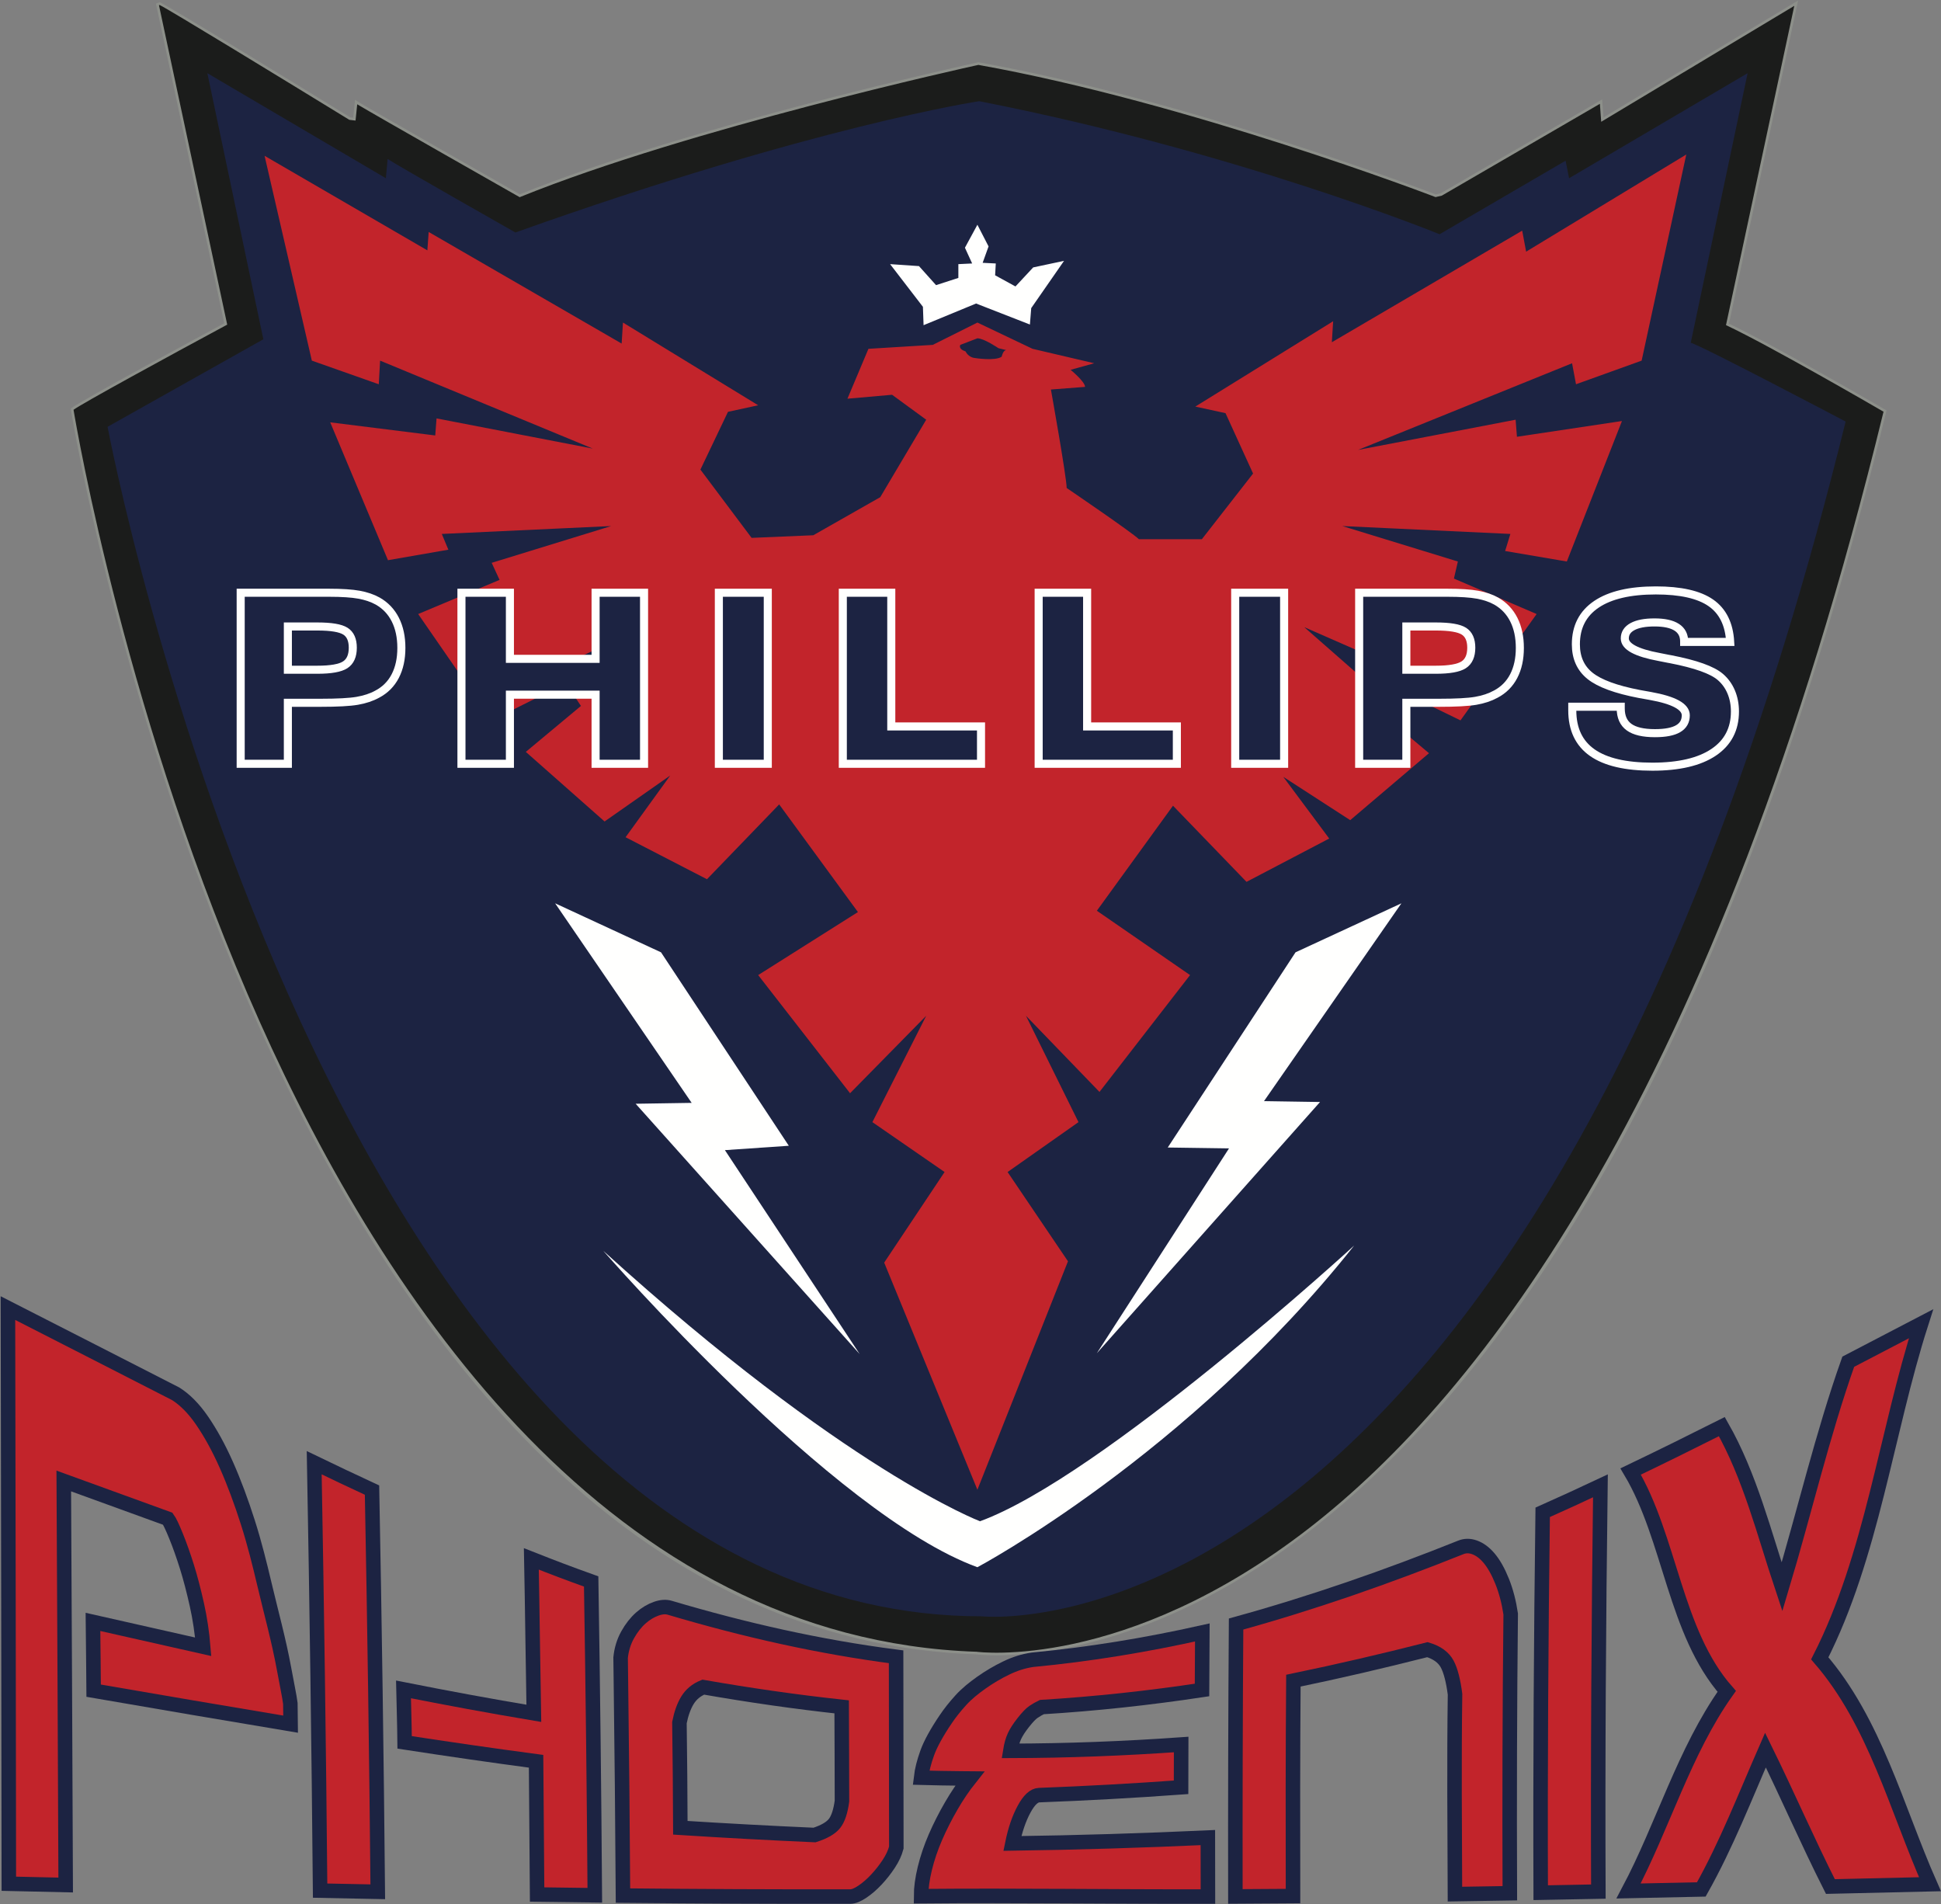 <?xml version="1.0" encoding="UTF-8" standalone="no"?>
<svg width="1204px" height="1181px" viewBox="0 0 1204 1181" version="1.1" xmlns="http://www.w3.org/2000/svg" xmlns:xlink="http://www.w3.org/1999/xlink">
    <rect x="0" y="0" width="1204" height="1181" fill="#808080" stroke="none"/>
    <!-- Generator: Sketch 49.1 (51147) - http://www.bohemiancoding.com/sketch -->
    <title>Philips Phoenix 2012_REV</title>
    <desc>Created with Sketch.</desc>
    <defs></defs>
    <g id="Page-1" stroke="none" stroke-width="1" fill="none" fill-rule="evenodd">
        <g id="Philips-Phoenix-2012_REV" transform="translate(4, -16)">
            <g id="Group-4" transform="translate(39, 16)">
                <path d="M1071.18,1.963 L950.94,74.164 L950.12,63.036 L851.052,120.578 L847.523,121.393 C847.523,121.393 696.064,63.036 563.877,39.421 C563.877,39.421 386.633,77.963 279.418,121.393 C279.418,121.393 181.431,65.75 177.902,63.307 L176.817,73.893 L174.103,73.622 C174.103,73.622 58.202,2.507 56.03,2.235 L54.673,2.777 L97.016,200.922 C97.016,200.922 4.729,250.594 1.744,253.851 C1.744,253.851 123.073,1010.6 562.791,1025.26 C562.791,1025.26 925.965,1077.37 1126.28,254.937 C1126.28,254.937 1056.25,214.222 1028.57,201.193 L1071.18,1.963" id="Fill-1" fill="#1B1C1B"></path>
                <path d="M2.62,254.162 C4.333,264.492 35.821,449.439 118.13,633.754 C195.858,807.814 336.103,1016.89 562.818,1024.44 C563.817,1024.59 654.804,1036.38 769.066,947.751 C874.548,865.934 1021.97,679.368 1125.35,255.335 C1118.84,251.56 1054.3,214.201 1028.22,201.931 L1027.63,201.654 L1069.99,3.627 L950.22,75.543 L949.41,64.394 L851.354,121.344 L847.463,122.242 L847.23,122.152 C845.716,121.569 694.45,63.601 563.893,40.251 C557.698,41.607 384.27,79.799 279.723,122.147 L279.358,122.295 L279.015,122.101 C275.209,119.939 189.917,71.5 178.58,64.685 L177.544,74.784 L173.677,74.315 C134.851,50.492 61.243,5.533 56.038,3.109 L55.613,3.278 L97.941,201.35 L97.402,201.64 C61.324,221.058 7.38,250.496 2.62,254.162 Z M575.125,1026.66 C567.243,1026.66 562.871,1026.09 562.674,1026.06 C462.253,1022.72 370.162,980.008 289.047,899.119 C224.204,834.456 166.194,745.389 116.63,634.39 C32.265,445.458 1.244,255.874 0.94,253.98 L0.878,253.591 L1.144,253.301 C4.085,250.091 84.407,206.787 96.092,200.495 L53.733,2.275 L55.923,1.4 L56.132,1.427 C58.305,1.699 146.959,56.011 174.369,72.829 L176.09,73.002 L177.233,61.853 L178.366,62.637 C181.72,64.96 273.098,116.867 279.477,120.49 C385.571,77.591 561.933,39.011 563.704,38.625 L563.861,38.591 L564.02,38.62 C692.378,61.55 840.757,117.934 847.582,120.543 L850.75,119.812 L950.84,61.677 L951.65,72.784 L1072.37,0.3 L1071.98,2.134 L1029.5,200.733 C1057.29,213.918 1125.99,253.828 1126.69,254.233 L1127.22,254.538 L1127.07,255.129 C1081.36,442.795 1023.28,600.096 954.44,722.664 C899.339,820.76 837.256,896.961 769.917,949.155 C679.777,1019.02 603.962,1026.66 575.125,1026.66 Z" id="Fill-3" fill="#8D908A"></path>
            </g>
            <path d="M1080.05,61.392 L969.307,126.536 L967.136,115.678 L888.964,161.278 C888.964,161.278 764.107,110.25 603.42,78.764 C603.42,78.764 501.361,93.964 315.702,160.193 C315.702,160.193 242.959,118.935 236.444,114.592 L235.359,126.536 L124.614,61.392 L159.358,226.422 L62.728,280.708 C62.728,280.708 201.159,1018.46 605.047,1018.46 C605.047,1018.46 948.679,1055.91 1140.85,277.451 C1140.85,277.451 1051.28,230.222 1044.77,228.593 L1080.05,61.392" id="Fill-5" fill="#1C2342"></path>
            <path d="M617.343,237.225 C613.272,240.075 600.651,238.039 600.651,238.039 C596.58,237.632 594.951,233.968 594.951,233.968 C590.065,232.339 591.694,229.896 591.694,229.896 L602.279,225.825 C606.351,225.825 615.308,231.932 615.308,231.932 L620.194,233.153 C618.158,233.153 617.343,237.225 617.343,237.225 Z M973.596,254.325 L1014.31,239.668 L1042,111.824 L942.654,172.082 L940.211,159.053 L822.138,228.268 L822.953,215.239 L737.452,268.168 L756.18,272.239 L773.281,309.697 L741.523,350.412 L702.437,350.412 C698.366,346.34 657.651,318.654 657.651,318.654 C657.651,312.14 647.88,257.582 647.88,257.582 L669.051,255.954 C669.051,252.696 660.094,245.368 660.094,245.368 L674.752,241.296 L636.48,232.339 L602.279,216.053 L574.593,229.896 L534.693,232.339 L521.665,263.282 L549.35,260.839 L570.522,276.311 L542.022,324.354 L500.493,347.968 L462.221,349.597 L430.464,307.254 L447.564,271.425 L466.293,267.353 L382.421,216.053 L381.606,229.082 L261.905,159.867 L261.091,171.267 L160.119,112.638 L189.433,239.668 L230.962,254.325 L231.777,239.668 L363.692,294.226 L266.791,275.497 L265.977,286.082 L200.833,277.939 L236.662,363.44 L274.119,356.926 L270.048,347.155 L375.091,342.269 L300.991,365.069 L305.877,375.655 L255.391,396.827 L300.991,462.784 L331.934,447.312 L327.048,436.726 L397.078,404.155 L351.477,446.498 L356.363,453.827 L322.163,482.327 L371.02,525.485 L411.735,496.984 L384.049,535.256 L434.535,561.313 L479.321,514.899 L528.178,581.67 L466.293,620.756 L523.293,694.043 L570.522,645.999 L537.136,711.957 L581.922,742.901 L544.464,799.086 L602.279,939.959 L658.465,798.272 L621.008,742.901 L664.98,711.957 L632.408,645.999 L678.008,693.229 L734.195,620.756 L676.38,580.856 L723.609,515.713 L769.21,562.942 L820.509,536.07 L792.009,497.798 L833.539,524.67 L882.396,483.141 L846.567,453.012 L851.453,445.684 L805.038,404.969 L877.51,436.726 L871.81,448.126 L901.939,462.784 L949.168,396.827 L897.868,374.84 L900.31,364.254 L828.653,342.269 L932.882,347.155 L929.625,357.74 L967.897,364.254 L1002.1,277.125 L936.954,286.897 L936.139,276.311 L838.424,295.04 L971.154,241.296 L973.596,254.325 Z" id="Fill-6" fill="#C2242B"></path>
            <polyline id="Fill-7" fill="#FFFFFE" points="602.279 155.389 609.201 168.824 605.537 179.003 613.679 179.41 613.272 186.739 625.894 193.66 636.886 181.853 656.023 177.782 635.666 207.096 634.851 217.275 601.465 204.246 568.893 217.682 568.486 206.282 548.129 179.817 566.044 181.039 576.63 192.846 590.472 188.367 590.472 179.817 599.022 179.41 594.544 169.639 602.279 155.389"></polyline>
            <path d="M820.917,185.517 C820.917,185.517 730.531,148.467 603.501,117.931 C603.501,117.931 476.879,145.617 383.235,186.332 L403.592,199.768 C403.592,199.768 528.586,146.431 601.873,126.074 C601.873,126.074 780.609,182.667 799.746,198.546 L820.917,185.517" id="Fill-8" fill="#1C2342"></path>
            <path d="M835.981,788.5 C835.981,788.5 679.637,931.816 603.908,959.502 C603.908,959.502 520.036,927.745 370.206,791.758 C370.206,791.758 512.708,955.431 602.279,988.002 C602.279,988.002 732.566,918.788 835.981,788.5" id="Fill-9" fill="#FFFFFE"></path>
            <polyline id="Fill-10" fill="#FFFFFE" points="865.296 576.243 799.61 606.643 720.352 727.701 758.353 728.244 676.38 855.273 814.81 699.473 780.067 698.929 865.296 576.243"></polyline>
            <polyline id="Fill-11" fill="#FFFFFE" points="340.349 576.243 406.035 606.643 485.294 726.615 445.664 729.33 529.265 855.817 390.293 700.557 425.036 700.015 340.349 576.243"></polyline>
            <path d="M174.565,404.554 L174.565,431.38 L192.832,431.38 C201.221,431.38 206.986,430.362 210.127,428.324 C213.267,426.286 214.838,422.749 214.838,417.715 C214.838,412.825 213.315,409.41 210.271,407.467 C207.226,405.526 201.413,404.554 192.832,404.554 L174.565,404.554 Z M145.295,489.706 L145.295,383.626 L200.095,383.626 C208.052,383.626 214.262,384.035 218.721,384.849 C223.18,385.665 227.039,386.983 230.3,388.804 C235.093,391.537 238.737,395.373 241.231,400.311 C243.723,405.25 244.971,411.099 244.971,417.859 C244.971,424.62 243.7,430.445 241.159,435.335 C238.617,440.226 234.878,443.965 229.94,446.554 C226.44,448.473 222.328,449.839 217.606,450.654 C212.883,451.469 205.273,451.876 194.774,451.876 L174.565,451.876 L174.565,489.706 L145.295,489.706 Z" id="Fill-12" fill="#1C2342"></path>
            <path d="M174.565,404.554 L174.565,431.38 L192.832,431.38 C201.221,431.38 206.986,430.362 210.127,428.324 C213.267,426.286 214.838,422.749 214.838,417.715 C214.838,412.825 213.315,409.41 210.271,407.467 C207.226,405.526 201.413,404.554 192.832,404.554 L174.565,404.554 Z M145.295,489.706 L145.295,383.626 L200.095,383.626 C208.052,383.626 214.262,384.035 218.721,384.849 C223.18,385.665 227.039,386.983 230.3,388.804 C235.093,391.537 238.737,395.373 241.231,400.311 C243.723,405.25 244.971,411.099 244.971,417.859 C244.971,424.62 243.7,430.445 241.159,435.335 C238.617,440.226 234.878,443.965 229.94,446.554 C226.44,448.473 222.328,449.839 217.606,450.654 C212.883,451.469 205.273,451.876 194.774,451.876 L174.565,451.876 L174.565,489.706 L145.295,489.706 Z" id="Stroke-13" stroke="#FFFFFE" stroke-width="5"></path>
            <polyline id="Fill-14" fill="#1C2342" points="282.237 383.626 312.298 383.626 312.298 424.62 365.445 424.62 365.445 383.626 395.507 383.626 395.507 489.706 365.445 489.706 365.445 446.842 312.298 446.842 312.298 489.706 282.237 489.706 282.237 383.626"></polyline>
            <polygon id="Stroke-15" stroke="#FFFFFE" stroke-width="5" points="282.237 383.626 312.298 383.626 312.298 424.62 365.445 424.62 365.445 383.626 395.507 383.626 395.507 489.706 365.445 489.706 365.445 446.842 312.298 446.842 312.298 489.706 282.237 489.706"></polygon>
            <polygon id="Fill-16" fill="#1C2342" points="441.906 489.706 472.256 489.706 472.256 383.626 441.906 383.626"></polygon>
            <polygon id="Stroke-17" stroke="#FFFFFE" stroke-width="5" points="441.906 489.706 472.256 489.706 472.256 383.626 441.906 383.626"></polygon>
            <polyline id="Fill-18" fill="#1C2342" points="518.799 489.706 518.799 383.626 548.86 383.626 548.86 466.548 604.523 466.548 604.523 489.706 518.799 489.706"></polyline>
            <polygon id="Stroke-19" stroke="#FFFFFE" stroke-width="5" points="518.799 489.706 518.799 383.626 548.86 383.626 548.86 466.548 604.523 466.548 604.523 489.706"></polygon>
            <polyline id="Fill-20" fill="#1C2342" points="640.281 489.706 640.281 383.626 670.342 383.626 670.342 466.548 726.006 466.548 726.006 489.706 640.281 489.706"></polyline>
            <polygon id="Stroke-21" stroke="#FFFFFE" stroke-width="5" points="640.281 489.706 640.281 383.626 670.342 383.626 670.342 466.548 726.006 466.548 726.006 489.706"></polygon>
            <polygon id="Fill-22" fill="#1C2342" points="762.194 489.706 792.542 489.706 792.542 383.626 762.194 383.626"></polygon>
            <polygon id="Stroke-23" stroke="#FFFFFE" stroke-width="5" points="762.194 489.706 792.542 489.706 792.542 383.626 762.194 383.626"></polygon>
            <path d="M868.355,404.554 L868.355,431.38 L886.623,431.38 C895.012,431.38 900.778,430.362 903.919,428.324 C907.058,426.286 908.63,422.749 908.63,417.715 C908.63,412.825 907.106,409.41 904.062,407.467 C901.018,405.526 895.205,404.554 886.623,404.554 L868.355,404.554 Z M839.086,489.706 L839.086,383.626 L893.886,383.626 C901.845,383.626 908.053,384.035 912.513,384.849 C916.971,385.665 920.83,386.983 924.091,388.804 C928.885,391.537 932.529,395.373 935.022,400.311 C937.514,405.25 938.761,411.099 938.761,417.859 C938.761,424.62 937.491,430.445 934.951,435.335 C932.41,440.226 928.669,443.965 923.732,446.554 C920.232,448.473 916.121,449.839 911.398,450.654 C906.675,451.469 899.065,451.876 888.565,451.876 L868.355,451.876 L868.355,489.706 L839.086,489.706 Z" id="Fill-24" fill="#1C2342"></path>
            <path d="M868.355,404.554 L868.355,431.38 L886.623,431.38 C895.012,431.38 900.778,430.362 903.919,428.324 C907.058,426.286 908.63,422.749 908.63,417.715 C908.63,412.825 907.106,409.41 904.062,407.467 C901.018,405.526 895.205,404.554 886.623,404.554 L868.355,404.554 Z M839.086,489.706 L839.086,383.626 L893.886,383.626 C901.845,383.626 908.053,384.035 912.513,384.849 C916.971,385.665 920.83,386.983 924.091,388.804 C928.885,391.537 932.529,395.373 935.022,400.311 C937.514,405.25 938.761,411.099 938.761,417.859 C938.761,424.62 937.491,430.445 934.951,435.335 C932.41,440.226 928.669,443.965 923.732,446.554 C920.232,448.473 916.121,449.839 911.398,450.654 C906.675,451.469 899.065,451.876 888.565,451.876 L868.355,451.876 L868.355,489.706 L839.086,489.706 Z" id="Stroke-25" stroke="#FFFFFE" stroke-width="5"></path>
            <path d="M971.283,454.322 L1001.34,454.322 L1001.34,455.4 C1001.34,460.627 1003.07,464.487 1006.52,466.979 C1009.97,469.473 1015.32,470.719 1022.56,470.719 C1028.98,470.719 1033.78,469.796 1036.94,467.95 C1040.11,466.105 1041.69,463.336 1041.69,459.643 C1041.69,454.275 1034.35,450.271 1019.68,447.633 C1016.71,447.106 1014.43,446.698 1012.85,446.411 C998.37,443.631 988.19,439.891 982.322,435.192 C976.448,430.494 973.512,423.973 973.512,415.63 C973.512,404.794 977.766,396.512 986.277,390.783 C994.79,385.053 1007.07,382.188 1023.13,382.188 C1038.48,382.188 1049.84,384.753 1057.22,389.883 C1064.61,395.014 1068.61,403.093 1069.23,414.12 L1040.68,414.12 L1040.68,413.832 C1040.68,409.949 1039.14,407.011 1036.04,405.022 C1032.95,403.034 1028.36,402.038 1022.27,402.038 C1016.37,402.038 1011.83,402.901 1008.64,404.626 C1005.45,406.352 1003.86,408.797 1003.86,411.961 C1003.86,416.997 1010.96,420.832 1025.15,423.468 C1027.64,423.949 1029.58,424.332 1030.97,424.62 C1031.26,424.667 1031.67,424.74 1032.19,424.835 C1047.82,427.856 1058.16,431.548 1063.19,435.911 C1066.12,438.453 1068.35,441.556 1069.88,445.224 C1071.41,448.892 1072.18,452.908 1072.18,457.27 C1072.18,468.249 1067.76,476.701 1058.91,482.622 C1050.07,488.543 1037.42,491.503 1020.98,491.503 C1004.39,491.503 991.96,488.603 983.687,482.801 C975.418,477 971.283,468.249 971.283,456.551 L971.283,454.322" id="Fill-26" fill="#1C2342"></path>
            <path d="M971.283,454.322 L1001.34,454.322 L1001.34,455.4 C1001.34,460.627 1003.07,464.487 1006.52,466.979 C1009.97,469.473 1015.32,470.719 1022.56,470.719 C1028.98,470.719 1033.78,469.796 1036.94,467.95 C1040.11,466.105 1041.69,463.336 1041.69,459.643 C1041.69,454.275 1034.35,450.271 1019.68,447.633 C1016.71,447.106 1014.43,446.698 1012.85,446.411 C998.37,443.631 988.19,439.891 982.322,435.192 C976.448,430.494 973.512,423.973 973.512,415.63 C973.512,404.794 977.766,396.512 986.277,390.783 C994.79,385.053 1007.07,382.188 1023.13,382.188 C1038.48,382.188 1049.84,384.753 1057.22,389.883 C1064.61,395.014 1068.61,403.093 1069.23,414.12 L1040.68,414.12 L1040.68,413.832 C1040.68,409.949 1039.14,407.011 1036.04,405.022 C1032.95,403.034 1028.36,402.038 1022.27,402.038 C1016.37,402.038 1011.83,402.901 1008.64,404.626 C1005.45,406.352 1003.86,408.797 1003.86,411.961 C1003.86,416.997 1010.96,420.832 1025.15,423.468 C1027.64,423.949 1029.58,424.332 1030.97,424.62 C1031.26,424.667 1031.67,424.74 1032.19,424.835 C1047.82,427.856 1058.16,431.548 1063.19,435.911 C1066.12,438.453 1068.35,441.556 1069.88,445.224 C1071.41,448.892 1072.18,452.908 1072.18,457.27 C1072.18,468.249 1067.76,476.701 1058.91,482.622 C1050.07,488.543 1037.42,491.503 1020.98,491.503 C1004.39,491.503 991.96,488.603 983.687,482.801 C975.418,477 971.283,468.249 971.283,456.551 L971.283,454.322 Z" id="Stroke-27" stroke="#FFFFFE" stroke-width="5"></path>
            <path d="M105.039,880.481 C110.645,884.054 116.092,889.417 121.36,897.097 C126.634,904.786 131.662,913.865 136.424,924.604 C141.194,935.36 145.631,947.31 149.728,960.153 C153.832,973.012 157.088,986.121 159.935,998.2 C164.007,1015.472 168.952,1033.28 172.177,1050.93 C174.123,1061.58 175.463,1067.53 176.105,1072.49 C176.167,1076.76 176.197,1079.41 176.259,1085.35 C135.51,1078.57 94.798,1071.59 54.089,1064.58 C53.993,1046.64 53.891,1047.55 53.66,1021.92 C76.452,1027.08 99.247,1032.23 122.048,1037.35 C121.348,1028.85 120.04,1019.78 118.105,1011.187 C116.175,1002.617 114.116,994.589 111.936,987.669 C109.756,980.746 107.515,974.385 105.218,968.738 C102.918,963.081 101.2,959.459 100.07,957.945 C78.561,950.15 57.061,942.329 35.557,934.52 C35.969,1018.05 36.457,1101.58 36.743,1185.11 C22.634,1184.79 15.581,1184.63 1.479,1184.32 C1.338,1065.31 1.17,946.3 0.926,827.288 C35.668,844.943 70.317,862.784 105.039,880.481" id="Fill-28" fill="#C2242B"></path>
            <path d="M105.039,880.481 C110.645,884.054 116.092,889.417 121.36,897.097 C126.634,904.786 131.662,913.865 136.424,924.604 C141.194,935.36 145.631,947.31 149.728,960.153 C153.832,973.012 157.088,986.121 159.935,998.2 C164.007,1015.472 168.952,1033.28 172.177,1050.93 C174.123,1061.58 175.463,1067.53 176.105,1072.49 C176.167,1076.76 176.197,1079.41 176.259,1085.35 C135.51,1078.57 94.798,1071.59 54.089,1064.58 C53.993,1046.64 53.891,1047.55 53.66,1021.92 C76.452,1027.08 99.247,1032.23 122.048,1037.35 C121.348,1028.85 120.04,1019.78 118.105,1011.187 C116.175,1002.617 114.116,994.589 111.936,987.669 C109.756,980.746 107.515,974.385 105.218,968.738 C102.918,963.081 101.2,959.459 100.07,957.945 C78.561,950.15 57.061,942.329 35.557,934.52 C35.969,1018.05 36.457,1101.58 36.743,1185.11 C22.634,1184.79 15.581,1184.63 1.479,1184.32 C1.338,1065.31 1.17,946.3 0.926,827.288 C35.668,844.943 70.317,862.784 105.039,880.481 Z" id="Stroke-29" stroke="#1C2342" stroke-width="9"></path>
            <path d="M328.531,1108.37 C301.309,1104.75 274.13,1100.8 246.984,1096.64 C246.828,1082.23 246.661,1081.78 246.287,1063.79 C273.165,1069.11 300.108,1074.1 327.132,1078.63 C326.545,1046.7 326.222,1014.766 325.594,982.838 C340.425,988.683 347.848,991.497 362.698,996.84 C363.734,1061.72 364.512,1126.58 364.961,1191.47 C350.643,1191.3 343.484,1191.2 329.168,1191 C328.937,1163.46 328.775,1135.91 328.531,1108.37 Z M226.765,940.17 C228.358,1023.22 229.57,1106.25 230.334,1189.31 C216.025,1189.04 208.871,1188.89 194.565,1188.59 C193.768,1100.12 192.532,1011.658 190.907,923.19 C205.217,930.09 212.391,933.498 226.765,940.17 Z" id="Fill-31" fill="#C2242B"></path>
            <path d="M328.531,1108.37 C301.309,1104.75 274.13,1100.8 246.984,1096.64 C246.828,1082.23 246.661,1081.78 246.287,1063.79 C273.165,1069.11 300.108,1074.1 327.132,1078.63 C326.545,1046.7 326.222,1014.766 325.594,982.838 C340.425,988.683 347.848,991.497 362.698,996.84 C363.734,1061.72 364.512,1126.58 364.961,1191.47 C350.643,1191.3 343.484,1191.2 329.168,1191 C328.937,1163.46 328.775,1135.91 328.531,1108.37 Z M226.765,940.17 C228.358,1023.22 229.57,1106.25 230.334,1189.31 C216.025,1189.04 208.871,1188.89 194.565,1188.59 C193.768,1100.12 192.532,1011.658 190.907,923.19 C205.217,930.09 212.391,933.498 226.765,940.17 Z" id="Stroke-32" stroke="#1C2342" stroke-width="9"></path>
            <path d="M518.083,1074.61 C489.279,1071.48 460.765,1067.37 432.226,1062.38 C427.953,1064.11 424.689,1066.85 422.444,1070.5 C420.192,1074.16 418.53,1078.93 417.457,1084.35 C417.787,1106.1 417.91,1127.85 418.016,1149.61 C445.748,1151.37 473.479,1152.87 501.238,1154.1 C507.208,1152.19 511.323,1149.82 513.598,1146.98 C515.866,1144.15 517.424,1139.4 518.268,1133.06 C518.267,1113.57 518.15,1094.09 518.083,1074.61 Z M381.119,1056.23 C381.058,1051.42 381.028,1048.96 380.966,1044.11 C381.473,1039.04 382.916,1034.26 385.292,1029.99 C387.666,1025.72 390.416,1022.22 393.528,1019.47 C396.636,1016.72 399.836,1014.873 403.115,1013.721 C406.385,1012.571 409.18,1012.454 411.488,1013.165 C457.736,1026.88 503.987,1037.38 551.849,1043.56 C551.911,1083.01 551.965,1122.46 551.989,1161.9 C551.138,1165.16 549.576,1168.51 547.308,1171.96 C545.033,1175.42 542.479,1178.67 539.645,1181.7 C536.808,1184.74 533.893,1187.26 530.918,1189.26 C527.938,1191.26 525.449,1192.26 523.466,1192.26 C523.125,1192.26 522.958,1192.26 522.616,1192.26 C475.885,1192.35 429.159,1192.12 382.431,1191.66 C382.145,1146.51 381.723,1101.37 381.119,1056.23 Z" id="Fill-34" fill="#C2242B"></path>
            <path d="M518.083,1074.61 C489.279,1071.48 460.765,1067.37 432.226,1062.38 C427.953,1064.11 424.689,1066.85 422.444,1070.5 C420.192,1074.16 418.53,1078.93 417.457,1084.35 C417.787,1106.1 417.91,1127.85 418.016,1149.61 C445.748,1151.37 473.479,1152.87 501.238,1154.1 C507.208,1152.19 511.323,1149.82 513.598,1146.98 C515.866,1144.15 517.424,1139.4 518.268,1133.06 C518.267,1113.57 518.15,1094.09 518.083,1074.61 Z M381.119,1056.23 C381.058,1051.42 381.028,1048.96 380.966,1044.11 C381.473,1039.04 382.916,1034.26 385.292,1029.99 C387.666,1025.72 390.416,1022.22 393.528,1019.47 C396.636,1016.72 399.836,1014.873 403.115,1013.721 C406.385,1012.571 409.18,1012.454 411.488,1013.165 C457.736,1026.88 503.987,1037.38 551.849,1043.56 C551.911,1083.01 551.965,1122.46 551.989,1161.9 C551.138,1165.16 549.576,1168.51 547.308,1171.96 C545.033,1175.42 542.479,1178.67 539.645,1181.7 C536.808,1184.74 533.893,1187.26 530.918,1189.26 C527.938,1191.26 525.449,1192.26 523.466,1192.26 C523.125,1192.26 522.958,1192.26 522.616,1192.26 C475.885,1192.35 429.159,1192.12 382.431,1191.66 C382.145,1146.51 381.723,1101.37 381.119,1056.23 Z" id="Stroke-35" stroke="#1C2342" stroke-width="9"></path>
            <path d="M592.034,1119 C582.152,1118.9 577.207,1118.81 567.315,1118.55 C567.88,1113.71 569.156,1108.79 571.143,1103.24 C573.128,1097.7 577.022,1090.58 582.652,1082.26 C585.215,1078.46 588.335,1074.5 592.029,1070.45 C595.72,1066.4 599.981,1062.98 604.809,1059.56 C609.632,1056.16 614.747,1053.12 620.144,1050.52 C625.533,1047.91 630.937,1046.21 636.338,1045.42 C672.02,1042.03 706.817,1036.28 741.795,1028.48 C741.718,1040.91 741.683,1048.96 741.607,1064.15 C708.575,1069.12 675.635,1072.71 642.289,1074.74 C640.586,1075.55 638.878,1076.53 637.174,1077.67 C635.471,1078.81 633.34,1081.03 630.784,1084.28 C628.228,1087.52 626.379,1090.36 625.246,1092.84 C624.111,1095.32 623.258,1098.33 622.692,1101.9 C658.114,1101.83 693.335,1100.46 728.668,1097.97 C728.609,1109.49 728.589,1112.76 728.604,1124.51 C699.27,1126.63 669.951,1128.26 640.562,1129.36 C637.437,1129.47 634.32,1132.36 631.201,1138.13 C628.076,1143.91 625.67,1150.98 623.967,1159.33 C664.417,1158.78 704.816,1157.53 745.227,1155.69 C745.248,1170.74 745.26,1178.71 745.281,1192.26 C685.966,1192.4 626.649,1191.48 567.338,1192.03 C567.337,1186.96 568.118,1181.19 569.678,1174.79 C571.235,1168.41 573.437,1161.89 576.274,1155.36 C579.111,1148.84 582.383,1142.39 586.072,1136.03 C589.76,1129.67 593.593,1124.05 597.573,1119.04 C595.358,1119.02 594.249,1119.02 592.034,1119" id="Fill-37" fill="#C2242B"></path>
            <path d="M592.034,1119 C582.152,1118.9 577.207,1118.81 567.315,1118.55 C567.88,1113.71 569.156,1108.79 571.143,1103.24 C573.128,1097.7 577.022,1090.58 582.652,1082.26 C585.215,1078.46 588.335,1074.5 592.029,1070.45 C595.72,1066.4 599.981,1062.98 604.809,1059.56 C609.632,1056.16 614.747,1053.12 620.144,1050.52 C625.533,1047.91 630.937,1046.21 636.338,1045.42 C672.02,1042.03 706.817,1036.28 741.795,1028.48 C741.718,1040.91 741.683,1048.96 741.607,1064.15 C708.575,1069.12 675.635,1072.71 642.289,1074.74 C640.586,1075.55 638.878,1076.53 637.174,1077.67 C635.471,1078.81 633.34,1081.03 630.784,1084.28 C628.228,1087.52 626.379,1090.36 625.246,1092.84 C624.111,1095.32 623.258,1098.33 622.692,1101.9 C658.114,1101.83 693.335,1100.46 728.668,1097.97 C728.609,1109.49 728.589,1112.76 728.604,1124.51 C699.27,1126.63 669.951,1128.26 640.562,1129.36 C637.437,1129.47 634.32,1132.36 631.201,1138.13 C628.076,1143.91 625.67,1150.98 623.967,1159.33 C664.417,1158.78 704.816,1157.53 745.227,1155.69 C745.248,1170.74 745.26,1178.71 745.281,1192.26 C685.966,1192.4 626.649,1191.48 567.338,1192.03 C567.337,1186.96 568.118,1181.19 569.678,1174.79 C571.235,1168.41 573.437,1161.89 576.274,1155.36 C579.111,1148.84 582.383,1142.39 586.072,1136.03 C589.76,1129.67 593.593,1124.05 597.573,1119.04 C595.358,1119.02 594.249,1119.02 592.034,1119 Z" id="Stroke-38" stroke="#1C2342" stroke-width="9"></path>
            <path d="M898.499,1190.76 C898.347,1149.42 897.967,1108.09 898.552,1066.75 C897.512,1058.74 895.889,1052.09 893.664,1048 C891.445,1043.92 887.359,1040.9 881.424,1039.14 C853.827,1046.16 826.172,1052.6 798.287,1058.37 C797.933,1102.9 797.95,1147.42 798.051,1191.96 C783.752,1192.07 776.604,1192.12 762.305,1192.19 C762.207,1135.87 762.356,1079.56 762.741,1023.24 C810.248,1010.144 856.369,994.03 902.109,975.719 C904.673,974.671 907.504,974.558 910.605,975.665 C913.702,976.769 916.72,978.878 919.651,982.348 C922.583,985.817 925.294,990.583 927.772,996.754 C930.257,1002.939 932.018,1009.837 933.081,1017.01 C932.464,1074.76 932.327,1132.45 932.547,1190.21 C918.926,1190.44 912.119,1190.55 898.499,1190.76" id="Fill-40" fill="#C2242B"></path>
            <path d="M898.499,1190.76 C898.347,1149.42 897.967,1108.09 898.552,1066.75 C897.512,1058.74 895.889,1052.09 893.664,1048 C891.445,1043.92 887.359,1040.9 881.424,1039.14 C853.827,1046.16 826.172,1052.6 798.287,1058.37 C797.933,1102.9 797.95,1147.42 798.051,1191.96 C783.752,1192.07 776.604,1192.12 762.305,1192.19 C762.207,1135.87 762.356,1079.56 762.741,1023.24 C810.248,1010.144 856.369,994.03 902.109,975.719 C904.673,974.671 907.504,974.558 910.605,975.665 C913.702,976.769 916.72,978.878 919.651,982.348 C922.583,985.817 925.294,990.583 927.772,996.754 C930.257,1002.939 932.018,1009.837 933.081,1017.01 C932.464,1074.76 932.327,1132.45 932.547,1190.21 C918.926,1190.44 912.119,1190.55 898.499,1190.76 Z" id="Stroke-41" stroke="#1C2342" stroke-width="9"></path>
            <path d="M988.74,937.535 C987.66,1021.44 987.12,1105.28 987.46,1189.19 C973.156,1189.47 966.004,1189.6 951.701,1189.87 C951.404,1111.2 951.903,1032.61 952.923,953.953 C967.26,947.547 974.425,944.253 988.74,937.535" id="Fill-43" fill="#C2242B"></path>
            <path d="M988.74,937.535 C987.66,1021.44 987.12,1105.28 987.46,1189.19 C973.156,1189.47 966.004,1189.6 951.701,1189.87 C951.404,1111.2 951.903,1032.61 952.923,953.953 C967.26,947.547 974.425,944.253 988.74,937.535 Z" id="Stroke-44" stroke="#1C2342" stroke-width="9"></path>
            <path d="M1007.49,928.646 C1026.44,919.564 1045.29,910.261 1064.06,900.809 C1081.49,931.383 1090.32,967.068 1101.37,1000.237 C1115.32,953.808 1126.28,906.285 1142.47,860.557 C1157.53,852.723 1172.57,844.857 1187.63,837.013 C1165.99,904.692 1157.22,980.855 1124.8,1044.53 C1159.08,1084.09 1172.37,1137.54 1193.17,1184.62 C1172.58,1185.09 1151.99,1185.56 1131.39,1186.05 C1117.29,1158.15 1104.88,1129.47 1091.11,1101.41 C1078.41,1130.41 1066.88,1160.22 1051.32,1187.85 C1033.27,1188.25 1024.24,1188.44 1006.19,1188.81 C1027.54,1148.6 1040.63,1102.24 1067.09,1065 C1034.8,1028.35 1032.27,970.314 1007.49,928.646" id="Fill-45" fill="#C2242B"></path>
            <path d="M1007.49,928.646 C1026.44,919.564 1045.29,910.261 1064.06,900.809 C1081.49,931.383 1090.32,967.068 1101.37,1000.237 C1115.32,953.808 1126.28,906.285 1142.47,860.557 C1157.53,852.723 1172.57,844.857 1187.63,837.013 C1165.99,904.692 1157.22,980.855 1124.8,1044.53 C1159.08,1084.09 1172.37,1137.54 1193.17,1184.62 C1172.58,1185.09 1151.99,1185.56 1131.39,1186.05 C1117.29,1158.15 1104.88,1129.47 1091.11,1101.41 C1078.41,1130.41 1066.88,1160.22 1051.32,1187.85 C1033.27,1188.25 1024.24,1188.44 1006.19,1188.81 C1027.54,1148.6 1040.63,1102.24 1067.09,1065 C1034.8,1028.35 1032.27,970.314 1007.49,928.646 Z" id="Stroke-46" stroke="#1C2342" stroke-width="9"></path>
        </g>
    </g>
</svg>